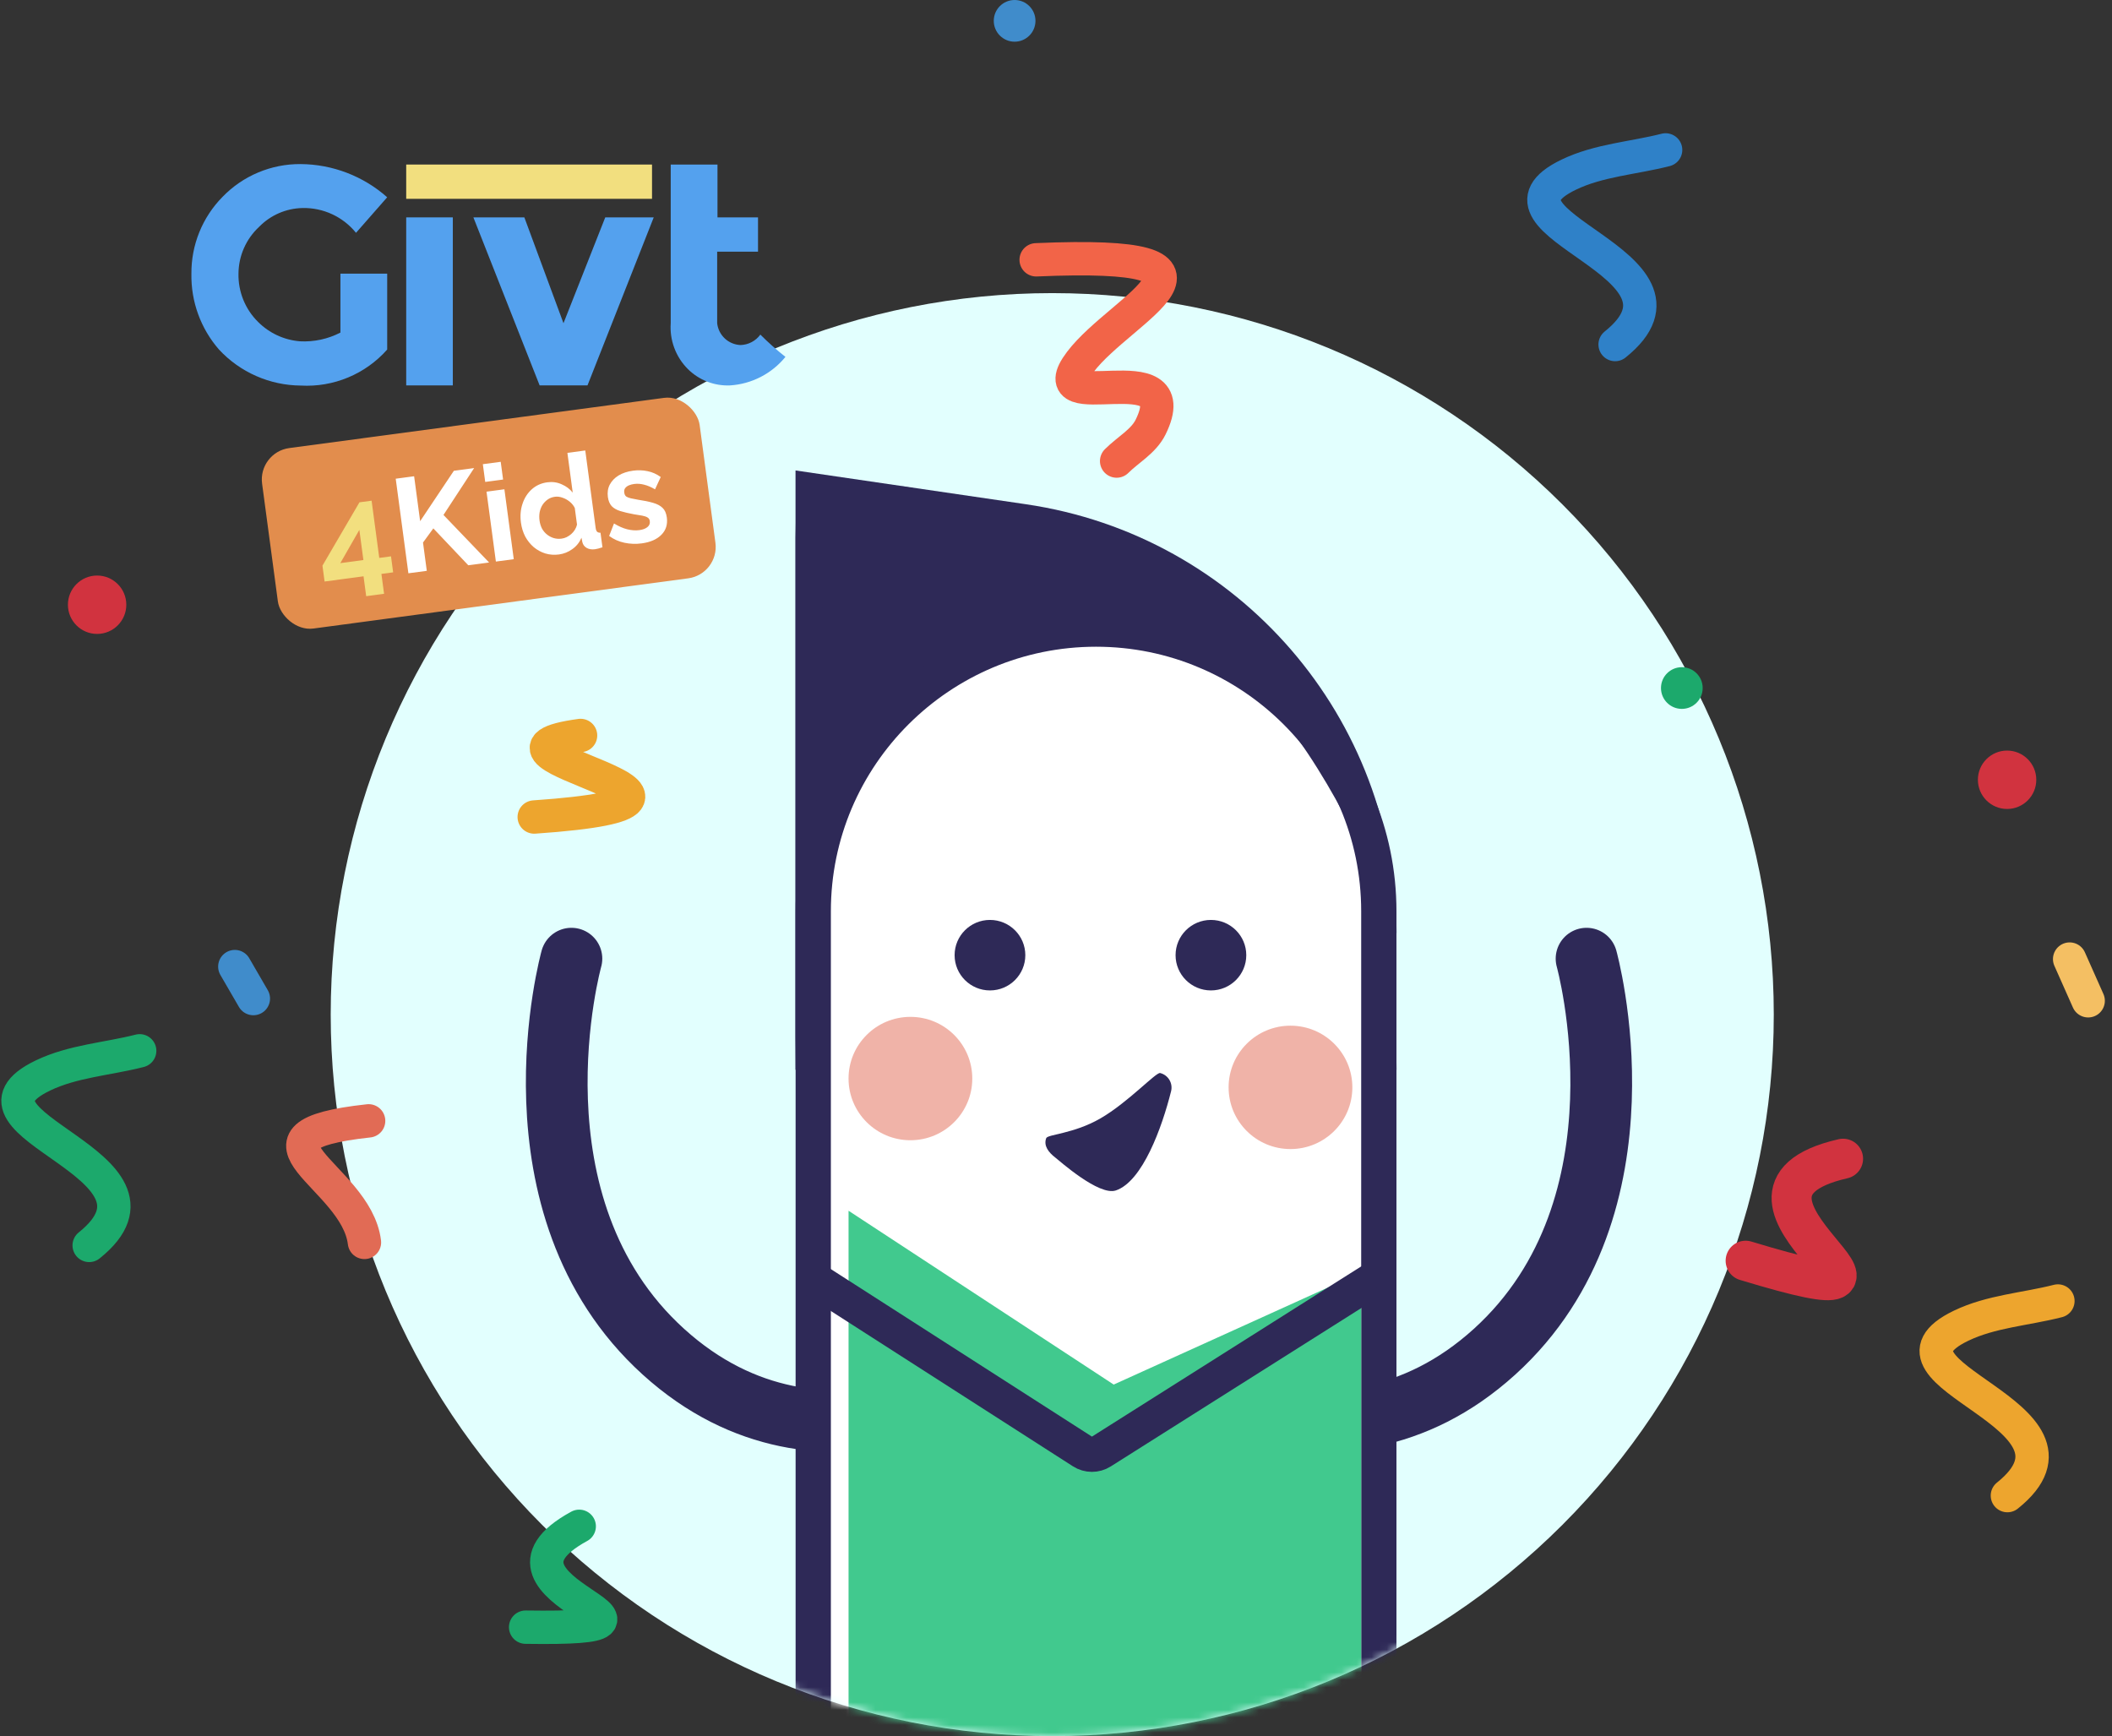 <svg width="281" height="231" viewBox="0 0 281 231" fill="none" xmlns="http://www.w3.org/2000/svg">
<rect x="0" y="0" width="281" height="231" fill="#333333" stroke="none"/>
<path d="M44 135C44 160.461 54.114 184.879 72.118 202.882C90.121 220.886 114.539 231 140 231C165.461 231 189.879 220.886 207.882 202.882C225.886 184.879 236 160.461 236 135C236 109.539 225.886 85.121 207.882 67.118C189.879 49.114 165.461 39 140 39C114.539 39 90.121 49.114 72.118 67.118C54.114 85.121 44 109.539 44 135Z" fill="#E2FFFE"/>
<mask id="mask0_7508_3799" style="mask-type:alpha" maskUnits="userSpaceOnUse" x="44" y="39" width="192" height="192">
<path d="M44 135C44 160.461 54.114 184.879 72.118 202.882C90.121 220.886 114.539 231 140 231C165.461 231 189.879 220.886 207.882 202.882C225.886 184.879 236 160.461 236 135C236 109.539 225.886 85.121 207.882 67.118C189.879 49.114 165.461 39 140 39C114.539 39 90.121 49.114 72.118 67.118C54.114 85.121 44 109.539 44 135Z" fill="#E2FFFE"/>
</mask>
<g mask="url(#mask0_7508_3799)">
<mask id="mask1_7508_3799" style="mask-type:luminance" maskUnits="userSpaceOnUse" x="51" y="60" width="196" height="197">
<path fill-rule="evenodd" clip-rule="evenodd" d="M149.114 257C203.175 257 247 213.004 247 158.731C247 104.46 203.175 60.464 149.114 60.464C95.054 60.464 51.23 104.46 51.23 158.731C51.23 213.004 95.054 257 149.114 257Z" fill="white"/>
</mask>
<g mask="url(#mask1_7508_3799)">
<path d="M134.914 182.121C134.914 182.121 109.682 199.273 88.265 179.852C66.849 160.431 76.027 127.554 76.027 127.554" stroke="#2E2957" stroke-width="8.211" stroke-linecap="round"/>
<path d="M152.203 182.121C152.203 182.121 177.435 199.273 198.851 179.852C220.268 160.431 211.089 127.554 211.089 127.554" stroke="#2E2957" stroke-width="8.211" stroke-linecap="round"/>
<path fill-rule="evenodd" clip-rule="evenodd" d="M105.843 62.596L118.517 64.455C157.164 70.122 185.809 103.273 185.809 142.333H105.843V62.596Z" fill="#2E2957"/>
<path d="M181.105 264.285H183.451V261.939V121.24C183.451 100.501 166.549 83.703 145.826 83.703C125.102 83.703 108.201 100.501 108.201 121.24V261.939V264.285H110.547H181.105Z" fill="white" stroke="#2E2957" stroke-width="4.692"/>
<path fill-rule="evenodd" clip-rule="evenodd" d="M112.899 161.095L148.178 184.222L181.105 169.303V233.797H112.899V161.095Z" fill="#41C98E"/>
<ellipse cx="131.714" cy="127.09" rx="4.704" ry="4.69" fill="#2E2957"/>
<ellipse cx="161.113" cy="127.09" rx="4.704" ry="4.69" fill="#2E2957"/>
<path d="M110.547 171.649L144.015 193.121C144.782 193.614 145.765 193.617 146.535 193.13L180.517 171.649" stroke="#2E2957" stroke-width="4.692" stroke-linecap="square"/>
<ellipse cx="121.13" cy="143.506" rx="8.232" ry="8.208" fill="#E26952" fill-opacity="0.5"/>
<ellipse cx="171.697" cy="144.679" rx="8.232" ry="8.208" fill="#E26952" fill-opacity="0.5"/>
</g>
<path fill-rule="evenodd" clip-rule="evenodd" d="M105.843 62.596L136.502 67.092C164.82 71.245 185.809 95.536 185.809 124.156C185.809 124.156 170.67 79.556 147.249 82.908C142.864 83.536 133.427 72.2 130.601 73.237C120.676 76.877 137.911 74.323 145.238 82.908C152.565 91.494 118.803 74.323 112.436 74.323C106.068 74.323 105.843 142.333 105.843 142.333V62.596Z" fill="#2E2957"/>
<path d="M140.387 154.003C140.984 154.467 146.212 159.146 148.458 158.395C152.005 157.209 154.608 150.007 155.811 145.195C156.079 144.124 155.428 143.038 154.356 142.77C153.815 142.635 150.04 146.721 146.393 148.819C142.828 150.87 139.384 150.926 139.197 151.439C138.817 152.476 139.546 153.351 140.387 154.003Z" fill="#2E2957"/>
</g>
<path d="M49.045 149.134C30.243 151.182 47.414 156.34 48.49 165.306" stroke="#E16B55" stroke-width="4.439" stroke-linecap="round"/>
<path d="M77.244 97.857C58.85 100.364 104.365 106.408 71.078 108.708" stroke="#EDA52E" stroke-width="4.439" stroke-linecap="round"/>
<path d="M275.364 127.609C276.186 129.458 277.008 131.308 277.83 133.157" stroke="#F4BF63" stroke-width="4.439" stroke-linecap="round"/>
<circle cx="267.042" cy="103.752" r="3.884" fill="#D1333F"/>
<circle cx="223.766" cy="91.546" r="2.774" fill="#1CA96C"/>
<path d="M69.935 216.501C95.844 216.887 61.264 211.696 77.065 203.083" stroke="#1CA96C" stroke-width="4.439" stroke-linecap="round"/>
<path d="M221.609 19.947C217.315 21.043 212.719 21.31 208.727 23.235C195.21 29.751 228.348 35.065 214.891 45.84" stroke="#2F81C8" stroke-width="4.439" stroke-linecap="round"/>
<path d="M18.584 139.815C14.29 140.911 9.694 141.178 5.702 143.103C-7.815 149.619 25.323 154.933 11.866 165.707" stroke="#1CA96C" stroke-width="4.439" stroke-linecap="round"/>
<path d="M273.802 173.104C269.508 174.2 264.912 174.467 260.92 176.392C247.403 182.908 280.541 188.222 267.083 198.996" stroke="#EDA52E" stroke-width="4.439" stroke-linecap="round"/>
<path d="M137.861 34.568C167.534 33.283 149.234 40.894 143.739 48.151C137.819 55.968 158.176 46.484 153.088 56.824C152.147 58.736 150.074 59.838 148.567 61.345" stroke="#F26448" stroke-width="4.439" stroke-linecap="round"/>
<path d="M31.243 128.609C32.065 130.027 32.887 131.445 33.709 132.863" stroke="#408CCB" stroke-width="4.439" stroke-linecap="round"/>
<circle cx="12.921" cy="80.462" r="3.884" fill="#D1333F"/>
<circle cx="134.994" cy="2.774" r="2.774" fill="#408CCB"/>
<path d="M232.257 167.747C262.573 176.937 223.707 159.104 245.217 154.173" stroke="#D1333F" stroke-width="5.326" stroke-linecap="round"/>
<path fill-rule="evenodd" clip-rule="evenodd" d="M45.294 36.41H51.515V46.51C50.086 48.124 48.309 49.393 46.32 50.222C44.33 51.052 42.178 51.421 40.026 51.301C37.98 51.287 35.959 50.855 34.086 50.031C32.214 49.208 30.53 48.009 29.138 46.51C26.703 43.716 25.395 40.116 25.467 36.41C25.452 34.517 25.81 32.639 26.522 30.885C27.234 29.13 28.285 27.533 29.615 26.186C30.959 24.797 32.571 23.695 34.354 22.947C36.136 22.198 38.051 21.818 39.984 21.831C44.236 21.857 48.334 23.427 51.515 26.248L47.367 30.977C46.511 29.921 45.425 29.076 44.193 28.504C42.96 27.933 41.612 27.65 40.254 27.679C38.07 27.721 35.991 28.623 34.468 30.188C33.611 30.984 32.926 31.946 32.455 33.016C31.984 34.086 31.738 35.241 31.73 36.41C31.706 37.603 31.925 38.789 32.374 39.894C32.823 41 33.493 42.002 34.343 42.839C35.832 44.329 37.802 45.24 39.901 45.411C41.77 45.512 43.632 45.111 45.294 44.25V36.41Z" fill="#54A1EE"/>
<path d="M60.247 28.923H54.046V51.28H60.247V28.923Z" fill="#54A1EE"/>
<path fill-rule="evenodd" clip-rule="evenodd" d="M71.798 51.28L62.984 28.923H69.765L74.971 43.005L80.529 28.923H86.979L78.165 51.28H71.798Z" fill="#54A1EE"/>
<path fill-rule="evenodd" clip-rule="evenodd" d="M95.419 33.486V43.005C95.503 43.782 95.864 44.503 96.435 45.036C97.006 45.569 97.75 45.879 98.53 45.909C99.046 45.894 99.552 45.761 100.008 45.52C100.465 45.279 100.86 44.937 101.164 44.519C102.217 45.574 103.332 46.564 104.503 47.485C103.603 48.59 102.484 49.497 101.217 50.15C99.951 50.803 98.563 51.188 97.141 51.28C96.104 51.325 95.07 51.155 94.103 50.78C93.135 50.406 92.256 49.834 91.52 49.103C90.726 48.309 90.111 47.354 89.717 46.302C89.323 45.25 89.16 44.126 89.239 43.005V21.893H95.461V28.923H100.853V33.486H95.419Z" fill="#54A1EE"/>
<path d="M86.751 21.893H54.046V26.455H86.751V21.893Z" fill="#F2DF7F"/>
<rect x="34.312" y="60.176" width="58.737" height="24.226" rx="4.213" transform="rotate(-7.63 34.312 60.176)" fill="#E28D4D"/>
<path d="M48.722 79.324L48.368 76.68L43.186 77.374L42.903 75.262L47.826 66.834L49.441 66.618L50.461 74.232L52.023 74.022L52.308 76.152L50.746 76.361L51.101 79.006L48.722 79.324ZM45.279 74.926L48.349 74.514L47.812 70.504L45.279 74.926Z" fill="#F2DF7F"/>
<path d="M54.336 76.278L52.65 63.695L55.099 63.367L55.9 69.348L60.386 62.64L63.083 62.279L59.005 68.516L65.073 74.84L62.304 75.21L57.655 70.305L56.281 72.187L56.785 75.95L54.336 76.278ZM65.977 74.718L64.731 65.418L67.11 65.1L68.356 74.4L65.977 74.718ZM64.558 64.123L64.242 61.762L66.62 61.444L66.936 63.804L64.558 64.123ZM69.31 69.538C69.189 68.639 69.258 67.805 69.517 67.036C69.773 66.255 70.187 65.609 70.757 65.099C71.327 64.589 72.014 64.28 72.819 64.172C73.505 64.081 74.143 64.17 74.733 64.44C75.334 64.697 75.823 65.065 76.2 65.544L75.492 60.255L77.87 59.937L79.249 70.23C79.282 70.479 79.347 70.651 79.444 70.746C79.541 70.842 79.692 70.888 79.897 70.884L80.156 72.819C79.753 72.957 79.421 73.044 79.161 73.079C78.735 73.136 78.365 73.077 78.053 72.902C77.752 72.725 77.561 72.468 77.48 72.129L77.366 71.549C77.1 72.174 76.692 72.681 76.142 73.067C75.604 73.453 75.015 73.688 74.376 73.774C73.737 73.859 73.129 73.814 72.551 73.639C71.986 73.462 71.472 73.181 71.011 72.797C70.562 72.412 70.186 71.944 69.884 71.395C69.592 70.832 69.4 70.213 69.31 69.538ZM76.771 69.804L76.474 67.585C76.309 67.258 76.079 66.976 75.782 66.738C75.485 66.501 75.167 66.327 74.827 66.216C74.485 66.093 74.154 66.053 73.835 66.096C73.468 66.145 73.147 66.266 72.872 66.46C72.597 66.653 72.364 66.895 72.174 67.186C71.996 67.474 71.871 67.798 71.799 68.157C71.738 68.515 71.733 68.883 71.784 69.261C71.835 69.64 71.942 69.993 72.107 70.32C72.281 70.634 72.503 70.899 72.773 71.116C73.043 71.333 73.341 71.492 73.668 71.592C74.007 71.692 74.359 71.716 74.726 71.667C74.951 71.637 75.171 71.572 75.386 71.471C75.612 71.356 75.816 71.22 76 71.063C76.194 70.893 76.355 70.702 76.484 70.492C76.622 70.269 76.718 70.04 76.771 69.804ZM85.389 72.298C84.596 72.405 83.822 72.376 83.065 72.212C82.308 72.049 81.636 71.747 81.047 71.308L81.692 69.65C82.308 70.025 82.897 70.284 83.458 70.425C84.031 70.565 84.566 70.602 85.062 70.535C85.524 70.474 85.88 70.342 86.129 70.14C86.391 69.936 86.5 69.668 86.456 69.337C86.425 69.112 86.326 68.951 86.156 68.853C85.985 68.744 85.745 68.662 85.436 68.606C85.14 68.55 84.776 68.49 84.346 68.427C83.63 68.294 83.027 68.153 82.537 68.001C82.047 67.85 81.662 67.631 81.383 67.343C81.114 67.042 80.945 66.637 80.877 66.128C80.794 65.513 80.878 64.966 81.127 64.487C81.386 63.994 81.777 63.587 82.3 63.264C82.834 62.939 83.48 62.726 84.237 62.625C84.9 62.536 85.541 62.558 86.162 62.692C86.78 62.814 87.363 63.073 87.91 63.469L87.153 65.106C86.631 64.803 86.146 64.597 85.698 64.489C85.248 64.368 84.804 64.337 84.366 64.396C84.118 64.429 83.885 64.49 83.668 64.58C83.463 64.667 83.299 64.792 83.176 64.953C83.064 65.1 83.024 65.298 83.057 65.547C83.087 65.772 83.17 65.941 83.306 66.055C83.452 66.156 83.656 66.237 83.917 66.299C84.19 66.359 84.518 66.423 84.9 66.492C85.674 66.605 86.331 66.74 86.869 66.897C87.42 67.052 87.848 67.278 88.153 67.574C88.456 67.859 88.645 68.285 88.721 68.853C88.845 69.776 88.604 70.543 88 71.154C87.395 71.765 86.525 72.146 85.389 72.298Z" fill="white"/>
</svg>

